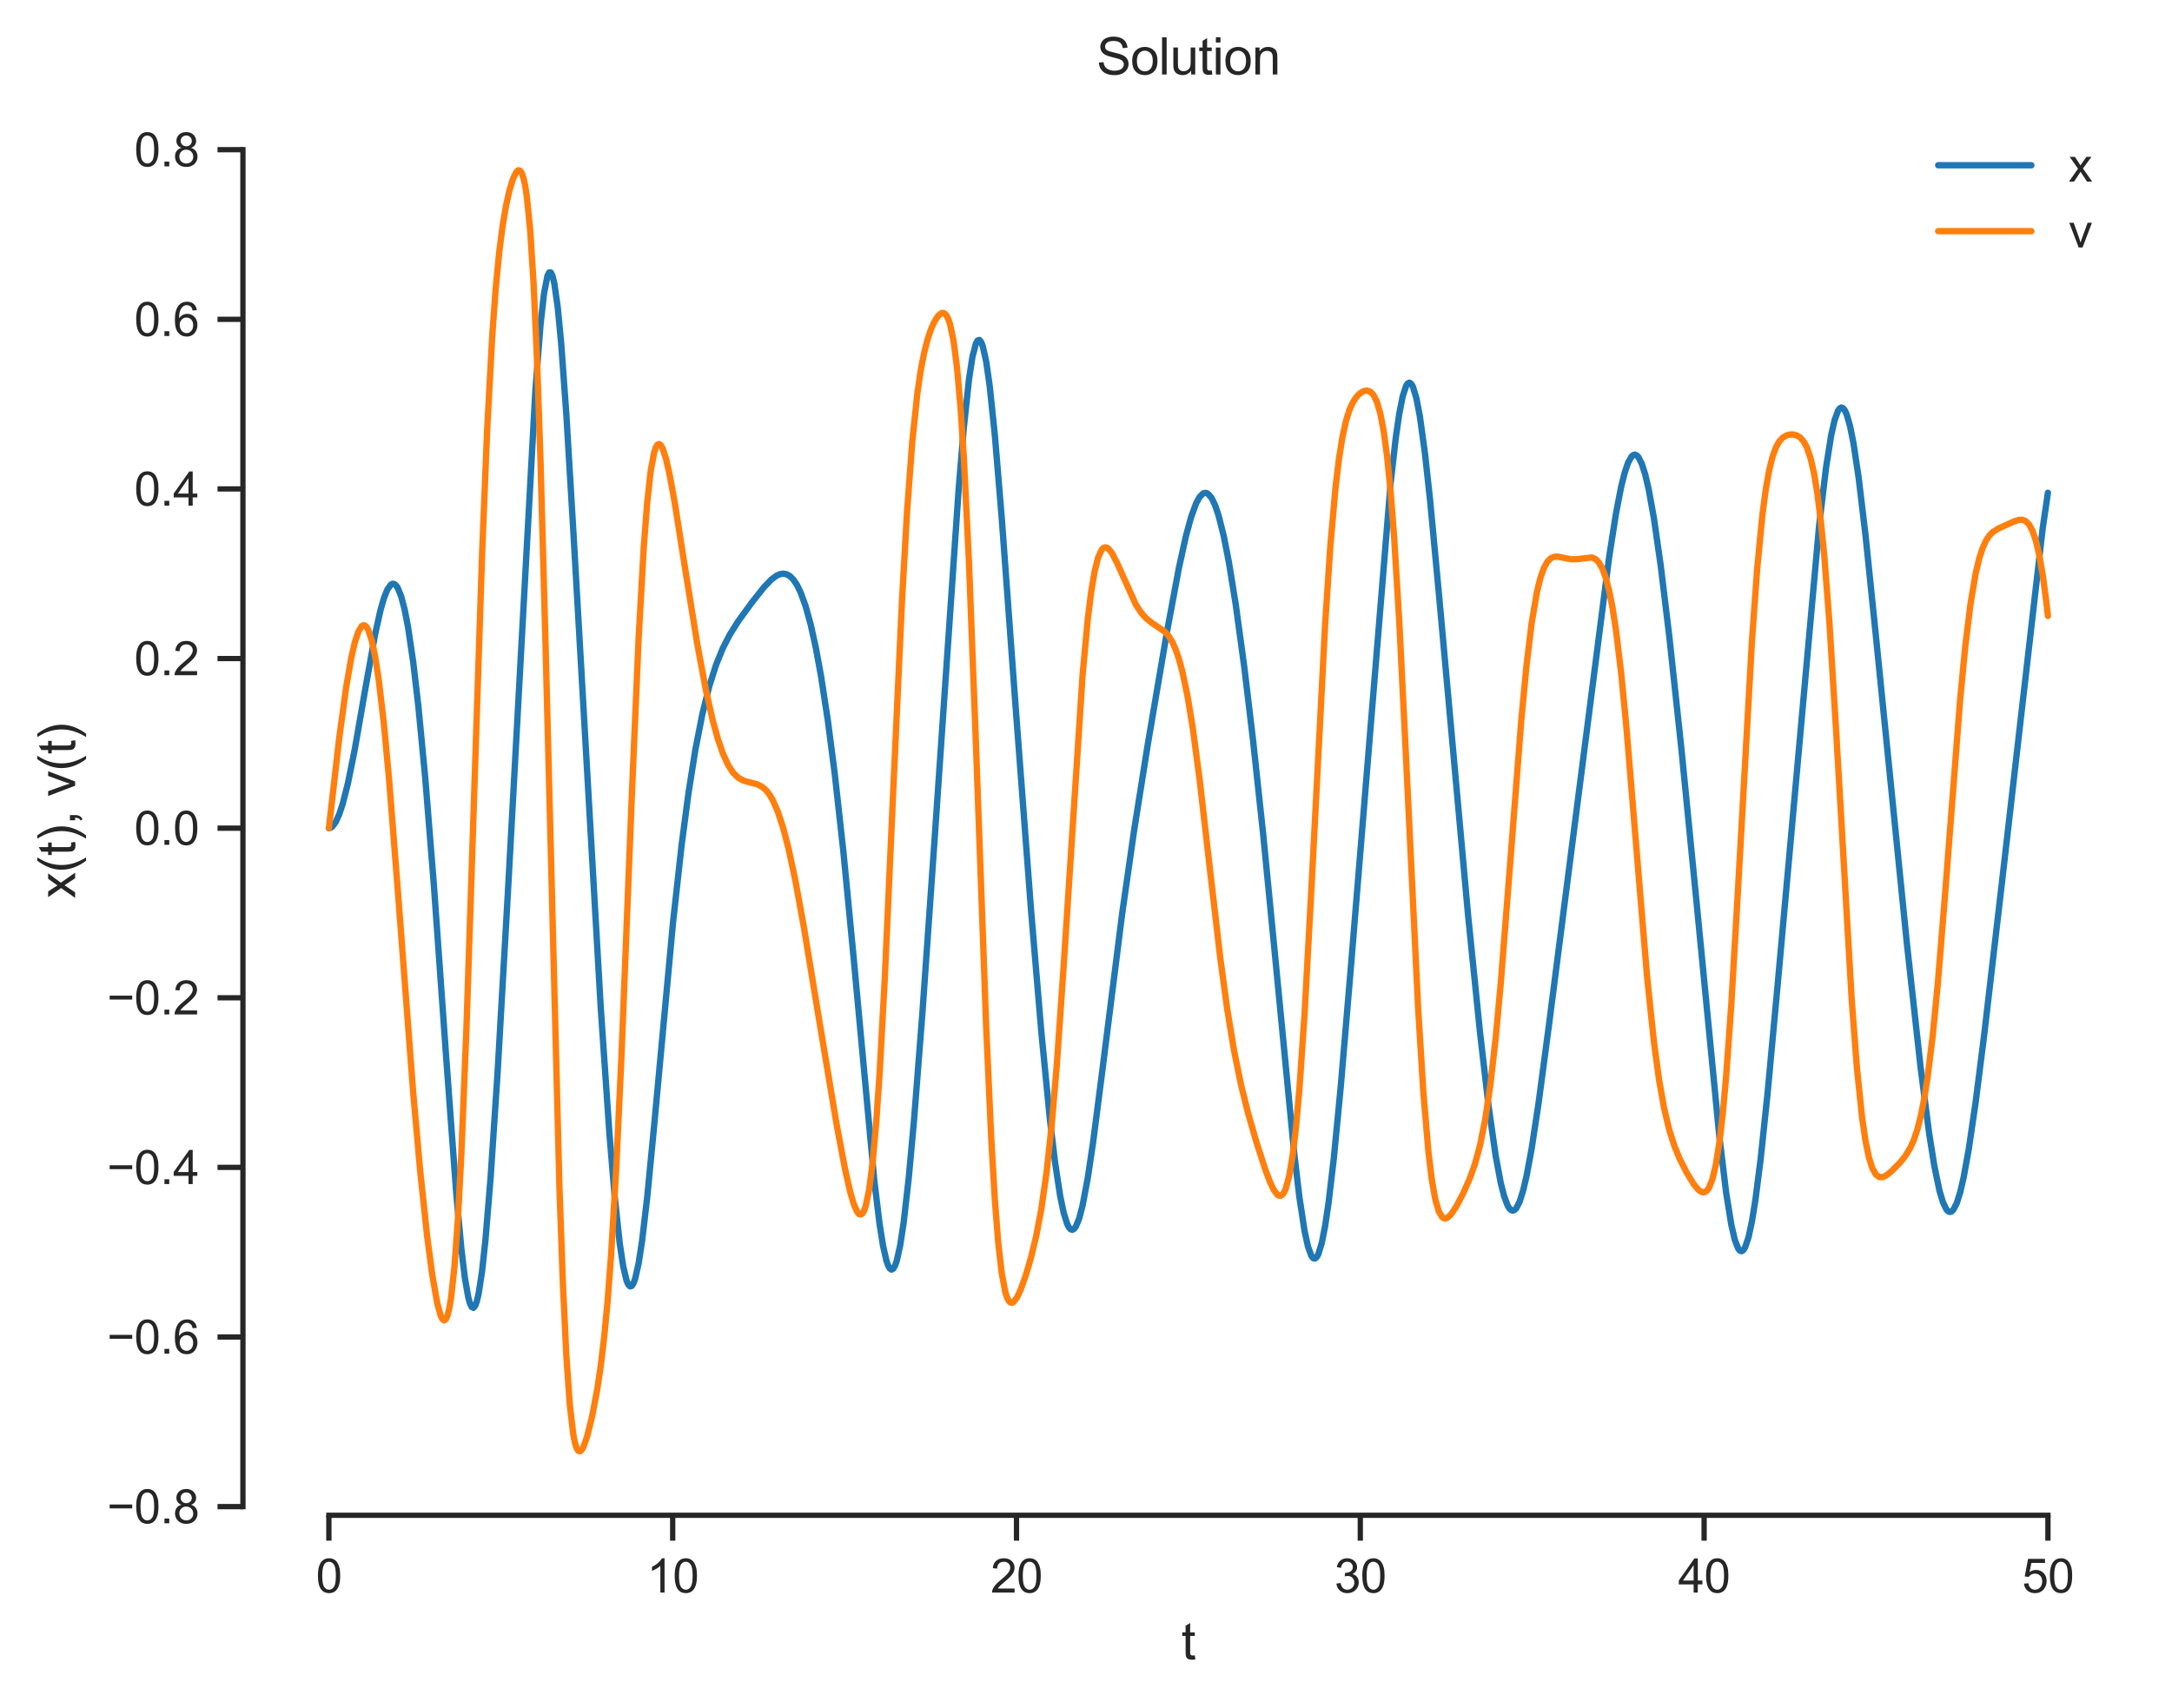 <?xml version="1.0" encoding="utf-8" standalone="no"?>
<!DOCTYPE svg PUBLIC "-//W3C//DTD SVG 1.1//EN"
  "http://www.w3.org/Graphics/SVG/1.1/DTD/svg11.dtd">
<svg xmlns:xlink="http://www.w3.org/1999/xlink" width="410.201pt" height="322.511pt" viewBox="0 0 410.201 322.511" xmlns="http://www.w3.org/2000/svg" version="1.1">
 <defs>
  <style type="text/css">*{stroke-linejoin: round; stroke-linecap: butt}</style>
 </defs>
 <g id="figure_1">
  <g id="patch_1">
   <path d="M 0 322.511 
L 410.201 322.511 
L 410.201 0 
L 0 0 
z
" style="fill: #ffffff"/>
  </g>
  <g id="axes_1">
   <g id="patch_2">
    <path d="M 45.881 286.183 
L 403.001 286.183 
L 403.001 20.072 
L 45.881 20.072 
z
" style="fill: #ffffff"/>
   </g>
   <g id="matplotlib.axis_1">
    <g id="xtick_1">
     <g id="line2d_1">
      <defs>
       <path id="m98f985b6b6" d="M 0 0 
L 0 4.8 
" style="stroke: #262626"/>
      </defs>
      <g>
       <use xlink:href="#m98f985b6b6" x="62.113" y="286.183" style="fill: #262626; stroke: #262626"/>
      </g>
     </g>
     <g id="text_1">
      <!-- 0 -->
      <g style="fill: #262626" transform="translate(59.667 300.782) scale(0.088 -0.088)">
       <defs>
        <path id="ArialMT-30" d="M 266 2259 
Q 266 3072 433 3567 
Q 600 4063 929 4331 
Q 1259 4600 1759 4600 
Q 2128 4600 2406 4451 
Q 2684 4303 2865 4023 
Q 3047 3744 3150 3342 
Q 3253 2941 3253 2259 
Q 3253 1453 3087 958 
Q 2922 463 2592 192 
Q 2263 -78 1759 -78 
Q 1097 -78 719 397 
Q 266 969 266 2259 
z
M 844 2259 
Q 844 1131 1108 757 
Q 1372 384 1759 384 
Q 2147 384 2411 759 
Q 2675 1134 2675 2259 
Q 2675 3391 2411 3762 
Q 2147 4134 1753 4134 
Q 1366 4134 1134 3806 
Q 844 3388 844 2259 
z
" transform="scale(0.016)"/>
       </defs>
       <use xlink:href="#ArialMT-30"/>
      </g>
     </g>
    </g>
    <g id="xtick_2">
     <g id="line2d_2">
      <g>
       <use xlink:href="#m98f985b6b6" x="127.044" y="286.183" style="fill: #262626; stroke: #262626"/>
      </g>
     </g>
     <g id="text_2">
      <!-- 10 -->
      <g style="fill: #262626" transform="translate(122.151 300.782) scale(0.088 -0.088)">
       <defs>
        <path id="ArialMT-31" d="M 2384 0 
L 1822 0 
L 1822 3584 
Q 1619 3391 1289 3197 
Q 959 3003 697 2906 
L 697 3450 
Q 1169 3672 1522 3987 
Q 1875 4303 2022 4600 
L 2384 4600 
L 2384 0 
z
" transform="scale(0.016)"/>
       </defs>
       <use xlink:href="#ArialMT-31"/>
       <use xlink:href="#ArialMT-30" x="55.615"/>
      </g>
     </g>
    </g>
    <g id="xtick_3">
     <g id="line2d_3">
      <g>
       <use xlink:href="#m98f985b6b6" x="191.975" y="286.183" style="fill: #262626; stroke: #262626"/>
      </g>
     </g>
     <g id="text_3">
      <!-- 20 -->
      <g style="fill: #262626" transform="translate(187.082 300.782) scale(0.088 -0.088)">
       <defs>
        <path id="ArialMT-32" d="M 3222 541 
L 3222 0 
L 194 0 
Q 188 203 259 391 
Q 375 700 629 1000 
Q 884 1300 1366 1694 
Q 2113 2306 2375 2664 
Q 2638 3022 2638 3341 
Q 2638 3675 2398 3904 
Q 2159 4134 1775 4134 
Q 1369 4134 1125 3890 
Q 881 3647 878 3216 
L 300 3275 
Q 359 3922 746 4261 
Q 1134 4600 1788 4600 
Q 2447 4600 2831 4234 
Q 3216 3869 3216 3328 
Q 3216 3053 3103 2787 
Q 2991 2522 2730 2228 
Q 2469 1934 1863 1422 
Q 1356 997 1212 845 
Q 1069 694 975 541 
L 3222 541 
z
" transform="scale(0.016)"/>
       </defs>
       <use xlink:href="#ArialMT-32"/>
       <use xlink:href="#ArialMT-30" x="55.615"/>
      </g>
     </g>
    </g>
    <g id="xtick_4">
     <g id="line2d_4">
      <g>
       <use xlink:href="#m98f985b6b6" x="256.906" y="286.183" style="fill: #262626; stroke: #262626"/>
      </g>
     </g>
     <g id="text_4">
      <!-- 30 -->
      <g style="fill: #262626" transform="translate(252.013 300.782) scale(0.088 -0.088)">
       <defs>
        <path id="ArialMT-33" d="M 269 1209 
L 831 1284 
Q 928 806 1161 595 
Q 1394 384 1728 384 
Q 2125 384 2398 659 
Q 2672 934 2672 1341 
Q 2672 1728 2419 1979 
Q 2166 2231 1775 2231 
Q 1616 2231 1378 2169 
L 1441 2663 
Q 1497 2656 1531 2656 
Q 1891 2656 2178 2843 
Q 2466 3031 2466 3422 
Q 2466 3731 2256 3934 
Q 2047 4138 1716 4138 
Q 1388 4138 1169 3931 
Q 950 3725 888 3313 
L 325 3413 
Q 428 3978 793 4289 
Q 1159 4600 1703 4600 
Q 2078 4600 2393 4439 
Q 2709 4278 2876 4000 
Q 3044 3722 3044 3409 
Q 3044 3113 2884 2869 
Q 2725 2625 2413 2481 
Q 2819 2388 3044 2092 
Q 3269 1797 3269 1353 
Q 3269 753 2831 336 
Q 2394 -81 1725 -81 
Q 1122 -81 723 278 
Q 325 638 269 1209 
z
" transform="scale(0.016)"/>
       </defs>
       <use xlink:href="#ArialMT-33"/>
       <use xlink:href="#ArialMT-30" x="55.615"/>
      </g>
     </g>
    </g>
    <g id="xtick_5">
     <g id="line2d_5">
      <g>
       <use xlink:href="#m98f985b6b6" x="321.837" y="286.183" style="fill: #262626; stroke: #262626"/>
      </g>
     </g>
     <g id="text_5">
      <!-- 40 -->
      <g style="fill: #262626" transform="translate(316.943 300.782) scale(0.088 -0.088)">
       <defs>
        <path id="ArialMT-34" d="M 2069 0 
L 2069 1097 
L 81 1097 
L 81 1613 
L 2172 4581 
L 2631 4581 
L 2631 1613 
L 3250 1613 
L 3250 1097 
L 2631 1097 
L 2631 0 
L 2069 0 
z
M 2069 1613 
L 2069 3678 
L 634 1613 
L 2069 1613 
z
" transform="scale(0.016)"/>
       </defs>
       <use xlink:href="#ArialMT-34"/>
       <use xlink:href="#ArialMT-30" x="55.615"/>
      </g>
     </g>
    </g>
    <g id="xtick_6">
     <g id="line2d_6">
      <g>
       <use xlink:href="#m98f985b6b6" x="386.768" y="286.183" style="fill: #262626; stroke: #262626"/>
      </g>
     </g>
     <g id="text_6">
      <!-- 50 -->
      <g style="fill: #262626" transform="translate(381.874 300.782) scale(0.088 -0.088)">
       <defs>
        <path id="ArialMT-35" d="M 266 1200 
L 856 1250 
Q 922 819 1161 601 
Q 1400 384 1738 384 
Q 2144 384 2425 690 
Q 2706 997 2706 1503 
Q 2706 1984 2436 2262 
Q 2166 2541 1728 2541 
Q 1456 2541 1237 2417 
Q 1019 2294 894 2097 
L 366 2166 
L 809 4519 
L 3088 4519 
L 3088 3981 
L 1259 3981 
L 1013 2750 
Q 1425 3038 1878 3038 
Q 2478 3038 2890 2622 
Q 3303 2206 3303 1553 
Q 3303 931 2941 478 
Q 2500 -78 1738 -78 
Q 1113 -78 717 272 
Q 322 622 266 1200 
z
" transform="scale(0.016)"/>
       </defs>
       <use xlink:href="#ArialMT-35"/>
       <use xlink:href="#ArialMT-30" x="55.615"/>
      </g>
     </g>
    </g>
    <g id="text_7">
     <!-- t -->
     <g style="fill: #262626" transform="translate(223.107 313.403) scale(0.096 -0.096)">
      <defs>
       <path id="ArialMT-74" d="M 1650 503 
L 1731 6 
Q 1494 -44 1306 -44 
Q 1000 -44 831 53 
Q 663 150 594 308 
Q 525 466 525 972 
L 525 2881 
L 113 2881 
L 113 3319 
L 525 3319 
L 525 4141 
L 1084 4478 
L 1084 3319 
L 1650 3319 
L 1650 2881 
L 1084 2881 
L 1084 941 
Q 1084 700 1114 631 
Q 1144 563 1211 522 
Q 1278 481 1403 481 
Q 1497 481 1650 503 
z
" transform="scale(0.016)"/>
      </defs>
      <use xlink:href="#ArialMT-74"/>
     </g>
    </g>
   </g>
   <g id="matplotlib.axis_2">
    <g id="ytick_1">
     <g id="line2d_7">
      <defs>
       <path id="mf05e35120f" d="M 0 0 
L -4.8 0 
" style="stroke: #262626"/>
      </defs>
      <g>
       <use xlink:href="#mf05e35120f" x="45.881" y="284.546" style="fill: #262626; stroke: #262626"/>
      </g>
     </g>
     <g id="text_8">
      <!-- −0.8 -->
      <g style="fill: #262626" transform="translate(20.209 287.695) scale(0.088 -0.088)">
       <defs>
        <path id="ArialMT-2212" d="M 3381 1997 
L 356 1997 
L 356 2522 
L 3381 2522 
L 3381 1997 
z
" transform="scale(0.016)"/>
        <path id="ArialMT-2e" d="M 581 0 
L 581 641 
L 1222 641 
L 1222 0 
L 581 0 
z
" transform="scale(0.016)"/>
        <path id="ArialMT-38" d="M 1131 2484 
Q 781 2613 612 2850 
Q 444 3088 444 3419 
Q 444 3919 803 4259 
Q 1163 4600 1759 4600 
Q 2359 4600 2725 4251 
Q 3091 3903 3091 3403 
Q 3091 3084 2923 2848 
Q 2756 2613 2416 2484 
Q 2838 2347 3058 2040 
Q 3278 1734 3278 1309 
Q 3278 722 2862 322 
Q 2447 -78 1769 -78 
Q 1091 -78 675 323 
Q 259 725 259 1325 
Q 259 1772 486 2073 
Q 713 2375 1131 2484 
z
M 1019 3438 
Q 1019 3113 1228 2906 
Q 1438 2700 1772 2700 
Q 2097 2700 2305 2904 
Q 2513 3109 2513 3406 
Q 2513 3716 2298 3927 
Q 2084 4138 1766 4138 
Q 1444 4138 1231 3931 
Q 1019 3725 1019 3438 
z
M 838 1322 
Q 838 1081 952 856 
Q 1066 631 1291 507 
Q 1516 384 1775 384 
Q 2178 384 2440 643 
Q 2703 903 2703 1303 
Q 2703 1709 2433 1975 
Q 2163 2241 1756 2241 
Q 1359 2241 1098 1978 
Q 838 1716 838 1322 
z
" transform="scale(0.016)"/>
       </defs>
       <use xlink:href="#ArialMT-2212"/>
       <use xlink:href="#ArialMT-30" x="58.398"/>
       <use xlink:href="#ArialMT-2e" x="114.014"/>
       <use xlink:href="#ArialMT-38" x="141.797"/>
      </g>
     </g>
    </g>
    <g id="ytick_2">
     <g id="line2d_8">
      <g>
       <use xlink:href="#mf05e35120f" x="45.881" y="252.512" style="fill: #262626; stroke: #262626"/>
      </g>
     </g>
     <g id="text_9">
      <!-- −0.6 -->
      <g style="fill: #262626" transform="translate(20.209 255.661) scale(0.088 -0.088)">
       <defs>
        <path id="ArialMT-36" d="M 3184 3459 
L 2625 3416 
Q 2550 3747 2413 3897 
Q 2184 4138 1850 4138 
Q 1581 4138 1378 3988 
Q 1113 3794 959 3422 
Q 806 3050 800 2363 
Q 1003 2672 1297 2822 
Q 1591 2972 1913 2972 
Q 2475 2972 2870 2558 
Q 3266 2144 3266 1488 
Q 3266 1056 3080 686 
Q 2894 316 2569 119 
Q 2244 -78 1831 -78 
Q 1128 -78 684 439 
Q 241 956 241 2144 
Q 241 3472 731 4075 
Q 1159 4600 1884 4600 
Q 2425 4600 2770 4297 
Q 3116 3994 3184 3459 
z
M 888 1484 
Q 888 1194 1011 928 
Q 1134 663 1356 523 
Q 1578 384 1822 384 
Q 2178 384 2434 671 
Q 2691 959 2691 1453 
Q 2691 1928 2437 2201 
Q 2184 2475 1800 2475 
Q 1419 2475 1153 2201 
Q 888 1928 888 1484 
z
" transform="scale(0.016)"/>
       </defs>
       <use xlink:href="#ArialMT-2212"/>
       <use xlink:href="#ArialMT-30" x="58.398"/>
       <use xlink:href="#ArialMT-2e" x="114.014"/>
       <use xlink:href="#ArialMT-36" x="141.797"/>
      </g>
     </g>
    </g>
    <g id="ytick_3">
     <g id="line2d_9">
      <g>
       <use xlink:href="#mf05e35120f" x="45.881" y="220.478" style="fill: #262626; stroke: #262626"/>
      </g>
     </g>
     <g id="text_10">
      <!-- −0.4 -->
      <g style="fill: #262626" transform="translate(20.209 223.627) scale(0.088 -0.088)">
       <use xlink:href="#ArialMT-2212"/>
       <use xlink:href="#ArialMT-30" x="58.398"/>
       <use xlink:href="#ArialMT-2e" x="114.014"/>
       <use xlink:href="#ArialMT-34" x="141.797"/>
      </g>
     </g>
    </g>
    <g id="ytick_4">
     <g id="line2d_10">
      <g>
       <use xlink:href="#mf05e35120f" x="45.881" y="188.444" style="fill: #262626; stroke: #262626"/>
      </g>
     </g>
     <g id="text_11">
      <!-- −0.2 -->
      <g style="fill: #262626" transform="translate(20.209 191.593) scale(0.088 -0.088)">
       <use xlink:href="#ArialMT-2212"/>
       <use xlink:href="#ArialMT-30" x="58.398"/>
       <use xlink:href="#ArialMT-2e" x="114.014"/>
       <use xlink:href="#ArialMT-32" x="141.797"/>
      </g>
     </g>
    </g>
    <g id="ytick_5">
     <g id="line2d_11">
      <g>
       <use xlink:href="#mf05e35120f" x="45.881" y="156.41" style="fill: #262626; stroke: #262626"/>
      </g>
     </g>
     <g id="text_12">
      <!-- 0.0 -->
      <g style="fill: #262626" transform="translate(25.349 159.559) scale(0.088 -0.088)">
       <use xlink:href="#ArialMT-30"/>
       <use xlink:href="#ArialMT-2e" x="55.615"/>
       <use xlink:href="#ArialMT-30" x="83.398"/>
      </g>
     </g>
    </g>
    <g id="ytick_6">
     <g id="line2d_12">
      <g>
       <use xlink:href="#mf05e35120f" x="45.881" y="124.376" style="fill: #262626; stroke: #262626"/>
      </g>
     </g>
     <g id="text_13">
      <!-- 0.2 -->
      <g style="fill: #262626" transform="translate(25.349 127.525) scale(0.088 -0.088)">
       <use xlink:href="#ArialMT-30"/>
       <use xlink:href="#ArialMT-2e" x="55.615"/>
       <use xlink:href="#ArialMT-32" x="83.398"/>
      </g>
     </g>
    </g>
    <g id="ytick_7">
     <g id="line2d_13">
      <g>
       <use xlink:href="#mf05e35120f" x="45.881" y="92.342" style="fill: #262626; stroke: #262626"/>
      </g>
     </g>
     <g id="text_14">
      <!-- 0.4 -->
      <g style="fill: #262626" transform="translate(25.349 95.491) scale(0.088 -0.088)">
       <use xlink:href="#ArialMT-30"/>
       <use xlink:href="#ArialMT-2e" x="55.615"/>
       <use xlink:href="#ArialMT-34" x="83.398"/>
      </g>
     </g>
    </g>
    <g id="ytick_8">
     <g id="line2d_14">
      <g>
       <use xlink:href="#mf05e35120f" x="45.881" y="60.308" style="fill: #262626; stroke: #262626"/>
      </g>
     </g>
     <g id="text_15">
      <!-- 0.6 -->
      <g style="fill: #262626" transform="translate(25.349 63.457) scale(0.088 -0.088)">
       <use xlink:href="#ArialMT-30"/>
       <use xlink:href="#ArialMT-2e" x="55.615"/>
       <use xlink:href="#ArialMT-36" x="83.398"/>
      </g>
     </g>
    </g>
    <g id="ytick_9">
     <g id="line2d_15">
      <g>
       <use xlink:href="#mf05e35120f" x="45.881" y="28.274" style="fill: #262626; stroke: #262626"/>
      </g>
     </g>
     <g id="text_16">
      <!-- 0.8 -->
      <g style="fill: #262626" transform="translate(25.349 31.423) scale(0.088 -0.088)">
       <use xlink:href="#ArialMT-30"/>
       <use xlink:href="#ArialMT-2e" x="55.615"/>
       <use xlink:href="#ArialMT-38" x="83.398"/>
      </g>
     </g>
    </g>
    <g id="text_17">
     <!-- x(t), v(t) -->
     <g style="fill: #262626" transform="translate(14.188 169.655) rotate(-90) scale(0.096 -0.096)">
      <defs>
       <path id="ArialMT-78" d="M 47 0 
L 1259 1725 
L 138 3319 
L 841 3319 
L 1350 2541 
Q 1494 2319 1581 2169 
Q 1719 2375 1834 2534 
L 2394 3319 
L 3066 3319 
L 1919 1756 
L 3153 0 
L 2463 0 
L 1781 1031 
L 1600 1309 
L 728 0 
L 47 0 
z
" transform="scale(0.016)"/>
       <path id="ArialMT-28" d="M 1497 -1347 
Q 1031 -759 709 28 
Q 388 816 388 1659 
Q 388 2403 628 3084 
Q 909 3875 1497 4659 
L 1900 4659 
Q 1522 4009 1400 3731 
Q 1209 3300 1100 2831 
Q 966 2247 966 1656 
Q 966 153 1900 -1347 
L 1497 -1347 
z
" transform="scale(0.016)"/>
       <path id="ArialMT-29" d="M 791 -1347 
L 388 -1347 
Q 1322 153 1322 1656 
Q 1322 2244 1188 2822 
Q 1081 3291 891 3722 
Q 769 4003 388 4659 
L 791 4659 
Q 1378 3875 1659 3084 
Q 1900 2403 1900 1659 
Q 1900 816 1576 28 
Q 1253 -759 791 -1347 
z
" transform="scale(0.016)"/>
       <path id="ArialMT-2c" d="M 569 0 
L 569 641 
L 1209 641 
L 1209 0 
Q 1209 -353 1084 -570 
Q 959 -788 688 -906 
L 531 -666 
Q 709 -588 793 -436 
Q 878 -284 888 0 
L 569 0 
z
" transform="scale(0.016)"/>
       <path id="ArialMT-20" transform="scale(0.016)"/>
       <path id="ArialMT-76" d="M 1344 0 
L 81 3319 
L 675 3319 
L 1388 1331 
Q 1503 1009 1600 663 
Q 1675 925 1809 1294 
L 2547 3319 
L 3125 3319 
L 1869 0 
L 1344 0 
z
" transform="scale(0.016)"/>
      </defs>
      <use xlink:href="#ArialMT-78"/>
      <use xlink:href="#ArialMT-28" x="50"/>
      <use xlink:href="#ArialMT-74" x="83.301"/>
      <use xlink:href="#ArialMT-29" x="111.084"/>
      <use xlink:href="#ArialMT-2c" x="144.385"/>
      <use xlink:href="#ArialMT-20" x="172.168"/>
      <use xlink:href="#ArialMT-76" x="199.951"/>
      <use xlink:href="#ArialMT-28" x="249.951"/>
      <use xlink:href="#ArialMT-74" x="283.252"/>
      <use xlink:href="#ArialMT-29" x="311.035"/>
     </g>
    </g>
   </g>
   <g id="line2d_16">
    <path d="M 62.113 156.41 
L 62.438 156.336 
L 62.763 156.114 
L 63.413 155.238 
L 64.063 153.804 
L 64.713 151.846 
L 65.688 148.031 
L 66.988 141.617 
L 68.938 130.405 
L 70.888 119.575 
L 71.863 115.218 
L 72.513 112.957 
L 73.163 111.329 
L 73.813 110.42 
L 74.138 110.259 
L 74.463 110.302 
L 74.788 110.556 
L 75.113 111.025 
L 75.763 112.621 
L 76.413 115.098 
L 77.063 118.446 
L 78.037 125.042 
L 79.012 133.395 
L 80.312 146.957 
L 81.937 167.109 
L 84.212 198.969 
L 86.162 225.304 
L 87.137 235.906 
L 87.787 241.306 
L 88.437 245.029 
L 88.762 246.187 
L 89.087 246.847 
L 89.412 246.998 
L 89.737 246.631 
L 90.062 245.75 
L 90.387 244.362 
L 91.037 240.131 
L 91.687 234.123 
L 92.662 222.324 
L 93.961 202.777 
L 95.911 168.73 
L 101.111 73.789 
L 102.086 61.271 
L 102.736 55.472 
L 103.386 52.135 
L 103.711 51.461 
L 104.036 51.468 
L 104.361 52.153 
L 104.686 53.502 
L 105.336 58.077 
L 105.986 64.875 
L 106.961 78.316 
L 108.261 99.994 
L 113.46 190.407 
L 115.085 213.958 
L 116.06 225.673 
L 117.035 234.797 
L 117.685 239.122 
L 118.335 241.868 
L 118.66 242.62 
L 118.985 242.954 
L 119.31 242.87 
L 119.635 242.378 
L 119.96 241.489 
L 120.61 238.597 
L 121.26 234.38 
L 122.235 226.084 
L 123.535 212.668 
L 127.109 174.18 
L 128.734 159.561 
L 130.034 149.733 
L 131.334 141.558 
L 132.634 134.927 
L 133.934 129.668 
L 135.234 125.566 
L 136.534 122.377 
L 137.834 119.851 
L 139.459 117.271 
L 142.058 113.705 
L 144.333 110.849 
L 145.633 109.495 
L 146.608 108.757 
L 147.258 108.455 
L 147.908 108.344 
L 148.558 108.457 
L 149.208 108.827 
L 149.858 109.487 
L 150.508 110.463 
L 151.158 111.78 
L 152.133 114.438 
L 153.108 117.959 
L 154.083 122.372 
L 155.058 127.687 
L 156.358 136.171 
L 157.657 146.218 
L 159.282 160.862 
L 161.232 181.061 
L 165.132 223.076 
L 166.107 231.121 
L 166.757 235.226 
L 167.407 238.098 
L 167.732 239.023 
L 168.057 239.589 
L 168.382 239.785 
L 168.707 239.608 
L 169.032 239.056 
L 169.357 238.133 
L 170.007 235.21 
L 170.657 230.947 
L 171.632 222.38 
L 172.607 211.743 
L 174.231 190.962 
L 176.506 158.51 
L 181.056 92.303 
L 182.031 80.694 
L 183.006 71.614 
L 183.656 67.396 
L 184.306 64.885 
L 184.631 64.311 
L 184.956 64.202 
L 185.281 64.558 
L 185.606 65.371 
L 186.256 68.312 
L 186.906 72.855 
L 187.881 82.15 
L 189.18 97.747 
L 191.78 133.118 
L 194.705 171.695 
L 196.655 194.795 
L 198.28 211.366 
L 199.255 219.533 
L 200.23 225.927 
L 200.88 229.033 
L 201.53 231.124 
L 201.855 231.773 
L 202.18 232.155 
L 202.505 232.269 
L 202.83 232.118 
L 203.155 231.709 
L 203.805 230.147 
L 204.455 227.672 
L 205.429 222.503 
L 206.404 215.998 
L 208.029 203.427 
L 211.929 172.556 
L 214.204 156.719 
L 216.804 140.373 
L 220.379 119.397 
L 222.653 107.229 
L 223.953 101.328 
L 224.928 97.727 
L 225.903 95.05 
L 226.553 93.865 
L 227.203 93.21 
L 227.528 93.092 
L 227.853 93.116 
L 228.178 93.285 
L 228.828 94.059 
L 229.478 95.411 
L 230.128 97.325 
L 231.103 101.189 
L 232.078 106.132 
L 233.378 114.158 
L 235.003 126.058 
L 236.627 139.615 
L 238.577 157.718 
L 240.852 180.964 
L 244.427 217.886 
L 245.402 226.104 
L 246.377 232.489 
L 247.027 235.449 
L 247.677 237.214 
L 248.002 237.619 
L 248.327 237.699 
L 248.652 237.449 
L 248.977 236.872 
L 249.627 234.762 
L 250.277 231.446 
L 250.927 227.047 
L 251.902 218.746 
L 253.201 205.334 
L 255.151 182.366 
L 262.626 91.31 
L 263.601 82.705 
L 264.251 78.204 
L 264.901 74.887 
L 265.551 72.884 
L 265.876 72.402 
L 266.201 72.272 
L 266.526 72.495 
L 266.851 73.066 
L 267.501 75.216 
L 268.15 78.613 
L 269.125 85.7 
L 270.1 94.62 
L 271.725 111.886 
L 277.25 172.757 
L 279.525 195.1 
L 281.15 209.041 
L 282.45 218.175 
L 283.425 223.395 
L 284.074 225.943 
L 284.724 227.672 
L 285.049 228.215 
L 285.374 228.541 
L 285.699 228.648 
L 286.024 228.537 
L 286.349 228.212 
L 286.999 226.938 
L 287.649 224.883 
L 288.299 222.125 
L 289.274 216.876 
L 290.574 208.328 
L 292.524 193.668 
L 303.898 105.239 
L 305.198 96.948 
L 306.173 91.923 
L 306.823 89.315 
L 307.473 87.396 
L 308.123 86.233 
L 308.448 85.95 
L 308.773 85.87 
L 309.098 85.996 
L 309.423 86.328 
L 310.073 87.6 
L 310.723 89.655 
L 311.373 92.441 
L 312.348 97.835 
L 313.648 106.879 
L 315.273 120.292 
L 317.547 141.443 
L 320.472 171.07 
L 324.697 214.489 
L 325.997 225.248 
L 326.972 231.312 
L 327.622 234.122 
L 328.272 235.81 
L 328.597 236.21 
L 328.922 236.306 
L 329.247 236.097 
L 329.572 235.586 
L 330.222 233.678 
L 330.872 230.658 
L 331.522 226.637 
L 332.496 219.038 
L 333.796 206.75 
L 335.746 185.764 
L 343.546 99.407 
L 344.846 88.449 
L 345.821 82.274 
L 346.471 79.383 
L 347.121 77.593 
L 347.445 77.132 
L 347.77 76.966 
L 348.095 77.095 
L 348.42 77.517 
L 348.745 78.225 
L 349.395 80.465 
L 350.045 83.717 
L 351.02 90.209 
L 352.32 101.102 
L 354.27 120.019 
L 360.12 178.091 
L 362.72 201.57 
L 364.344 214.117 
L 365.319 220.231 
L 366.294 224.902 
L 366.944 227.074 
L 367.594 228.418 
L 367.919 228.766 
L 368.244 228.896 
L 368.569 228.807 
L 368.894 228.5 
L 369.544 227.249 
L 370.194 225.193 
L 370.844 222.4 
L 371.819 217.024 
L 373.119 208.149 
L 374.744 195.33 
L 377.994 167.446 
L 385.793 99.689 
L 386.768 93.061 
L 386.768 93.061 
" clip-path="url(#p94c3df4ab3)" style="fill: none; stroke: #1f77b4; stroke-width: 1.2; stroke-linecap: round"/>
   </g>
   <g id="line2d_17">
    <path d="M 62.113 156.41 
L 64.063 139.403 
L 65.363 129.869 
L 66.338 124.25 
L 66.988 121.408 
L 67.638 119.392 
L 68.288 118.281 
L 68.613 118.089 
L 68.938 118.151 
L 69.263 118.474 
L 69.588 119.066 
L 70.238 121.075 
L 70.888 124.206 
L 71.538 128.455 
L 72.513 136.826 
L 73.488 147.301 
L 75.113 167.959 
L 78.037 206.372 
L 79.337 220.957 
L 80.637 233.207 
L 81.612 240.641 
L 82.587 246.187 
L 83.237 248.504 
L 83.562 249.14 
L 83.887 249.367 
L 84.212 249.134 
L 84.537 248.386 
L 84.862 247.068 
L 85.187 245.123 
L 85.837 239.14 
L 86.487 230.09 
L 87.137 217.809 
L 88.112 193.693 
L 89.412 154.26 
L 91.037 104.899 
L 92.012 80.979 
L 92.987 63.068 
L 93.636 54.287 
L 94.286 47.605 
L 94.936 42.568 
L 95.586 38.76 
L 96.236 35.871 
L 96.886 33.75 
L 97.536 32.443 
L 97.861 32.167 
L 98.186 32.209 
L 98.511 32.633 
L 98.836 33.519 
L 99.161 34.953 
L 99.486 37.031 
L 100.136 43.521 
L 100.786 53.75 
L 101.436 68.285 
L 102.086 87.28 
L 103.061 122.975 
L 105.661 224.498 
L 106.311 242.553 
L 106.961 256.074 
L 107.611 265.302 
L 108.261 270.855 
L 108.586 272.499 
L 108.911 273.522 
L 109.236 274.023 
L 109.56 274.087 
L 109.885 273.796 
L 110.21 273.215 
L 110.86 271.396 
L 111.835 267.488 
L 112.81 262.313 
L 113.46 257.927 
L 114.11 252.474 
L 114.76 245.623 
L 115.41 237.059 
L 116.385 220.544 
L 117.36 199.679 
L 119.31 150.625 
L 120.61 120.541 
L 121.585 103.259 
L 122.235 94.872 
L 122.885 89.007 
L 123.535 85.471 
L 123.86 84.485 
L 124.185 83.961 
L 124.51 83.857 
L 124.835 84.126 
L 125.16 84.724 
L 125.809 86.745 
L 126.459 89.614 
L 127.434 94.97 
L 129.384 107.321 
L 131.659 121.464 
L 133.284 130.189 
L 134.584 135.97 
L 135.559 139.511 
L 136.534 142.342 
L 137.509 144.477 
L 138.484 145.971 
L 139.459 146.917 
L 140.434 147.448 
L 141.733 147.793 
L 143.033 148.129 
L 144.008 148.65 
L 144.658 149.228 
L 145.308 150.046 
L 145.958 151.143 
L 146.933 153.376 
L 147.908 156.362 
L 148.883 160.1 
L 150.183 166.15 
L 151.808 175.041 
L 154.733 192.811 
L 157.982 212.254 
L 159.607 220.878 
L 160.582 225.165 
L 161.232 227.385 
L 161.882 228.872 
L 162.207 229.269 
L 162.532 229.39 
L 162.857 229.2 
L 163.182 228.663 
L 163.507 227.742 
L 164.157 224.604 
L 164.807 219.527 
L 165.457 212.33 
L 166.107 202.963 
L 167.082 185.166 
L 168.707 149.113 
L 170.332 113.76 
L 171.307 96.598 
L 172.282 83.501 
L 173.256 74.25 
L 173.906 69.845 
L 174.556 66.522 
L 175.206 64.018 
L 175.856 62.116 
L 176.506 60.682 
L 177.156 59.67 
L 177.806 59.139 
L 178.131 59.101 
L 178.456 59.254 
L 178.781 59.633 
L 179.106 60.283 
L 179.431 61.248 
L 180.081 64.337 
L 180.731 69.327 
L 181.381 76.621 
L 182.031 86.511 
L 183.006 106.346 
L 184.306 140.336 
L 186.256 194.14 
L 187.231 215.567 
L 187.881 226.529 
L 188.531 234.744 
L 189.18 240.414 
L 189.83 243.901 
L 190.155 244.959 
L 190.48 245.635 
L 190.805 245.98 
L 191.13 246.045 
L 191.455 245.876 
L 192.105 244.99 
L 192.755 243.584 
L 193.73 240.851 
L 194.705 237.541 
L 195.68 233.52 
L 196.655 228.386 
L 197.63 221.598 
L 198.605 212.64 
L 199.58 201.224 
L 200.88 182.474 
L 204.455 127.481 
L 205.429 117.009 
L 206.079 111.774 
L 206.729 107.919 
L 207.379 105.343 
L 208.029 103.89 
L 208.354 103.529 
L 208.679 103.378 
L 209.004 103.415 
L 209.329 103.614 
L 209.979 104.411 
L 210.954 106.291 
L 214.529 114.214 
L 215.504 115.703 
L 216.479 116.797 
L 217.454 117.573 
L 220.054 119.356 
L 220.703 120.115 
L 221.353 121.162 
L 222.003 122.583 
L 222.653 124.453 
L 223.303 126.839 
L 224.278 131.476 
L 225.253 137.417 
L 226.553 147.16 
L 228.503 164.146 
L 230.453 180.892 
L 231.753 190.477 
L 233.053 198.389 
L 234.353 204.767 
L 235.653 210.02 
L 237.277 215.672 
L 238.902 220.712 
L 239.877 223.295 
L 240.527 224.658 
L 241.177 225.569 
L 241.502 225.798 
L 241.827 225.84 
L 242.152 225.669 
L 242.477 225.252 
L 242.802 224.56 
L 243.452 222.223 
L 244.102 218.418 
L 244.752 212.949 
L 245.402 205.701 
L 246.377 191.542 
L 247.677 167.746 
L 250.277 117.644 
L 251.252 103.06 
L 252.227 92.06 
L 252.876 86.648 
L 253.526 82.572 
L 254.176 79.602 
L 254.826 77.496 
L 255.476 76.03 
L 256.126 75.02 
L 256.776 74.338 
L 257.426 73.916 
L 258.076 73.755 
L 258.726 73.924 
L 259.376 74.559 
L 260.026 75.856 
L 260.676 78.062 
L 261.326 81.452 
L 261.976 86.297 
L 262.626 92.829 
L 263.276 101.188 
L 264.251 117.109 
L 265.551 143.268 
L 267.826 190.411 
L 268.8 206.123 
L 269.775 217.603 
L 270.425 222.916 
L 271.075 226.556 
L 271.725 228.782 
L 272.375 229.877 
L 272.7 230.089 
L 273.025 230.12 
L 273.35 230.001 
L 274 229.413 
L 274.975 227.968 
L 276.275 225.508 
L 277.575 222.591 
L 278.55 219.859 
L 279.525 216.268 
L 280.5 211.386 
L 281.475 204.805 
L 282.45 196.264 
L 283.425 185.774 
L 285.049 165.095 
L 287.324 135.848 
L 288.299 125.646 
L 289.274 117.63 
L 290.249 111.88 
L 290.899 109.21 
L 291.549 107.341 
L 292.199 106.137 
L 292.849 105.456 
L 293.499 105.159 
L 294.149 105.117 
L 295.449 105.384 
L 296.749 105.63 
L 297.724 105.623 
L 300.648 105.287 
L 301.298 105.571 
L 301.948 106.209 
L 302.598 107.329 
L 303.248 109.061 
L 303.898 111.53 
L 304.548 114.841 
L 305.198 119.068 
L 306.173 127.167 
L 307.148 137.215 
L 308.773 156.874 
L 311.048 184.264 
L 312.348 196.709 
L 313.323 203.916 
L 314.298 209.401 
L 315.273 213.463 
L 316.247 216.489 
L 317.222 218.846 
L 318.522 221.42 
L 319.822 223.569 
L 320.797 224.752 
L 321.447 225.159 
L 321.772 225.195 
L 322.097 225.088 
L 322.422 224.815 
L 322.747 224.349 
L 323.397 222.727 
L 324.047 219.999 
L 324.697 215.951 
L 325.347 210.416 
L 325.997 203.3 
L 326.972 189.737 
L 328.272 167.401 
L 330.872 121.028 
L 331.846 107.574 
L 332.821 97.45 
L 333.471 92.501 
L 334.121 88.824 
L 334.771 86.213 
L 335.421 84.446 
L 336.071 83.312 
L 336.721 82.625 
L 337.371 82.244 
L 338.021 82.07 
L 338.671 82.061 
L 339.321 82.222 
L 339.971 82.615 
L 340.621 83.346 
L 341.271 84.568 
L 341.921 86.47 
L 342.571 89.261 
L 343.221 93.15 
L 343.871 98.322 
L 344.521 104.904 
L 345.496 117.472 
L 346.796 138.504 
L 349.72 188.956 
L 350.695 201.68 
L 351.67 211.06 
L 352.32 215.494 
L 352.97 218.631 
L 353.62 220.669 
L 354.27 221.824 
L 354.92 222.311 
L 355.57 222.322 
L 356.22 222.019 
L 357.195 221.239 
L 358.82 219.588 
L 359.795 218.392 
L 360.77 216.805 
L 361.42 215.357 
L 362.07 213.45 
L 362.72 210.945 
L 363.369 207.709 
L 364.019 203.628 
L 364.994 195.763 
L 365.969 185.8 
L 367.269 169.848 
L 370.194 132.054 
L 371.169 121.987 
L 372.144 114.071 
L 373.119 108.321 
L 373.769 105.57 
L 374.419 103.547 
L 375.069 102.115 
L 375.719 101.135 
L 376.369 100.477 
L 377.344 99.847 
L 380.268 98.527 
L 381.243 98.2 
L 381.893 98.165 
L 382.543 98.4 
L 383.193 99.037 
L 383.843 100.225 
L 384.493 102.122 
L 385.143 104.881 
L 385.793 108.636 
L 386.443 113.482 
L 386.768 116.329 
L 386.768 116.329 
" clip-path="url(#p94c3df4ab3)" style="fill: none; stroke: #ff7f0e; stroke-width: 1.2; stroke-linecap: round"/>
   </g>
   <g id="patch_3">
    <path d="M 45.881 284.546 
L 45.881 28.274 
" style="fill: none; stroke: #262626; stroke-linejoin: miter; stroke-linecap: square"/>
   </g>
   <g id="patch_4">
    <path d="M 62.113 286.183 
L 386.768 286.183 
" style="fill: none; stroke: #262626; stroke-linejoin: miter; stroke-linecap: square"/>
   </g>
   <g id="text_18">
    <!-- Solution -->
    <g style="fill: #262626" transform="translate(207.095 14.072) scale(0.096 -0.096)">
     <defs>
      <path id="ArialMT-53" d="M 288 1472 
L 859 1522 
Q 900 1178 1048 958 
Q 1197 738 1509 602 
Q 1822 466 2213 466 
Q 2559 466 2825 569 
Q 3091 672 3220 851 
Q 3350 1031 3350 1244 
Q 3350 1459 3225 1620 
Q 3100 1781 2813 1891 
Q 2628 1963 1997 2114 
Q 1366 2266 1113 2400 
Q 784 2572 623 2826 
Q 463 3081 463 3397 
Q 463 3744 659 4045 
Q 856 4347 1234 4503 
Q 1613 4659 2075 4659 
Q 2584 4659 2973 4495 
Q 3363 4331 3572 4012 
Q 3781 3694 3797 3291 
L 3216 3247 
Q 3169 3681 2898 3903 
Q 2628 4125 2100 4125 
Q 1550 4125 1298 3923 
Q 1047 3722 1047 3438 
Q 1047 3191 1225 3031 
Q 1400 2872 2139 2705 
Q 2878 2538 3153 2413 
Q 3553 2228 3743 1945 
Q 3934 1663 3934 1294 
Q 3934 928 3725 604 
Q 3516 281 3123 101 
Q 2731 -78 2241 -78 
Q 1619 -78 1198 103 
Q 778 284 539 648 
Q 300 1013 288 1472 
z
" transform="scale(0.016)"/>
      <path id="ArialMT-6f" d="M 213 1659 
Q 213 2581 725 3025 
Q 1153 3394 1769 3394 
Q 2453 3394 2887 2945 
Q 3322 2497 3322 1706 
Q 3322 1066 3130 698 
Q 2938 331 2570 128 
Q 2203 -75 1769 -75 
Q 1072 -75 642 372 
Q 213 819 213 1659 
z
M 791 1659 
Q 791 1022 1069 705 
Q 1347 388 1769 388 
Q 2188 388 2466 706 
Q 2744 1025 2744 1678 
Q 2744 2294 2464 2611 
Q 2184 2928 1769 2928 
Q 1347 2928 1069 2612 
Q 791 2297 791 1659 
z
" transform="scale(0.016)"/>
      <path id="ArialMT-6c" d="M 409 0 
L 409 4581 
L 972 4581 
L 972 0 
L 409 0 
z
" transform="scale(0.016)"/>
      <path id="ArialMT-75" d="M 2597 0 
L 2597 488 
Q 2209 -75 1544 -75 
Q 1250 -75 995 37 
Q 741 150 617 320 
Q 494 491 444 738 
Q 409 903 409 1263 
L 409 3319 
L 972 3319 
L 972 1478 
Q 972 1038 1006 884 
Q 1059 663 1231 536 
Q 1403 409 1656 409 
Q 1909 409 2131 539 
Q 2353 669 2445 892 
Q 2538 1116 2538 1541 
L 2538 3319 
L 3100 3319 
L 3100 0 
L 2597 0 
z
" transform="scale(0.016)"/>
      <path id="ArialMT-69" d="M 425 3934 
L 425 4581 
L 988 4581 
L 988 3934 
L 425 3934 
z
M 425 0 
L 425 3319 
L 988 3319 
L 988 0 
L 425 0 
z
" transform="scale(0.016)"/>
      <path id="ArialMT-6e" d="M 422 0 
L 422 3319 
L 928 3319 
L 928 2847 
Q 1294 3394 1984 3394 
Q 2284 3394 2536 3286 
Q 2788 3178 2913 3003 
Q 3038 2828 3088 2588 
Q 3119 2431 3119 2041 
L 3119 0 
L 2556 0 
L 2556 2019 
Q 2556 2363 2490 2533 
Q 2425 2703 2258 2804 
Q 2091 2906 1866 2906 
Q 1506 2906 1245 2678 
Q 984 2450 984 1813 
L 984 0 
L 422 0 
z
" transform="scale(0.016)"/>
     </defs>
     <use xlink:href="#ArialMT-53"/>
     <use xlink:href="#ArialMT-6f" x="66.699"/>
     <use xlink:href="#ArialMT-6c" x="122.314"/>
     <use xlink:href="#ArialMT-75" x="144.531"/>
     <use xlink:href="#ArialMT-74" x="200.146"/>
     <use xlink:href="#ArialMT-69" x="227.93"/>
     <use xlink:href="#ArialMT-6f" x="250.146"/>
     <use xlink:href="#ArialMT-6e" x="305.762"/>
    </g>
   </g>
   <g id="legend_1">
    <g id="line2d_18">
     <path d="M 366.041 31.21 
L 374.841 31.21 
L 383.641 31.21 
" style="fill: none; stroke: #1f77b4; stroke-width: 1.2; stroke-linecap: round"/>
    </g>
    <g id="text_19">
     <!-- x -->
     <g style="fill: #262626" transform="translate(390.681 34.29) scale(0.088 -0.088)">
      <use xlink:href="#ArialMT-78"/>
     </g>
    </g>
    <g id="line2d_19">
     <path d="M 366.041 43.658 
L 374.841 43.658 
L 383.641 43.658 
" style="fill: none; stroke: #ff7f0e; stroke-width: 1.2; stroke-linecap: round"/>
    </g>
    <g id="text_20">
     <!-- v -->
     <g style="fill: #262626" transform="translate(390.681 46.738) scale(0.088 -0.088)">
      <use xlink:href="#ArialMT-76"/>
     </g>
    </g>
   </g>
  </g>
 </g>
 <defs>
  <clipPath id="p94c3df4ab3">
   <rect x="45.881" y="20.072" width="357.12" height="266.112"/>
  </clipPath>
 </defs>
</svg>